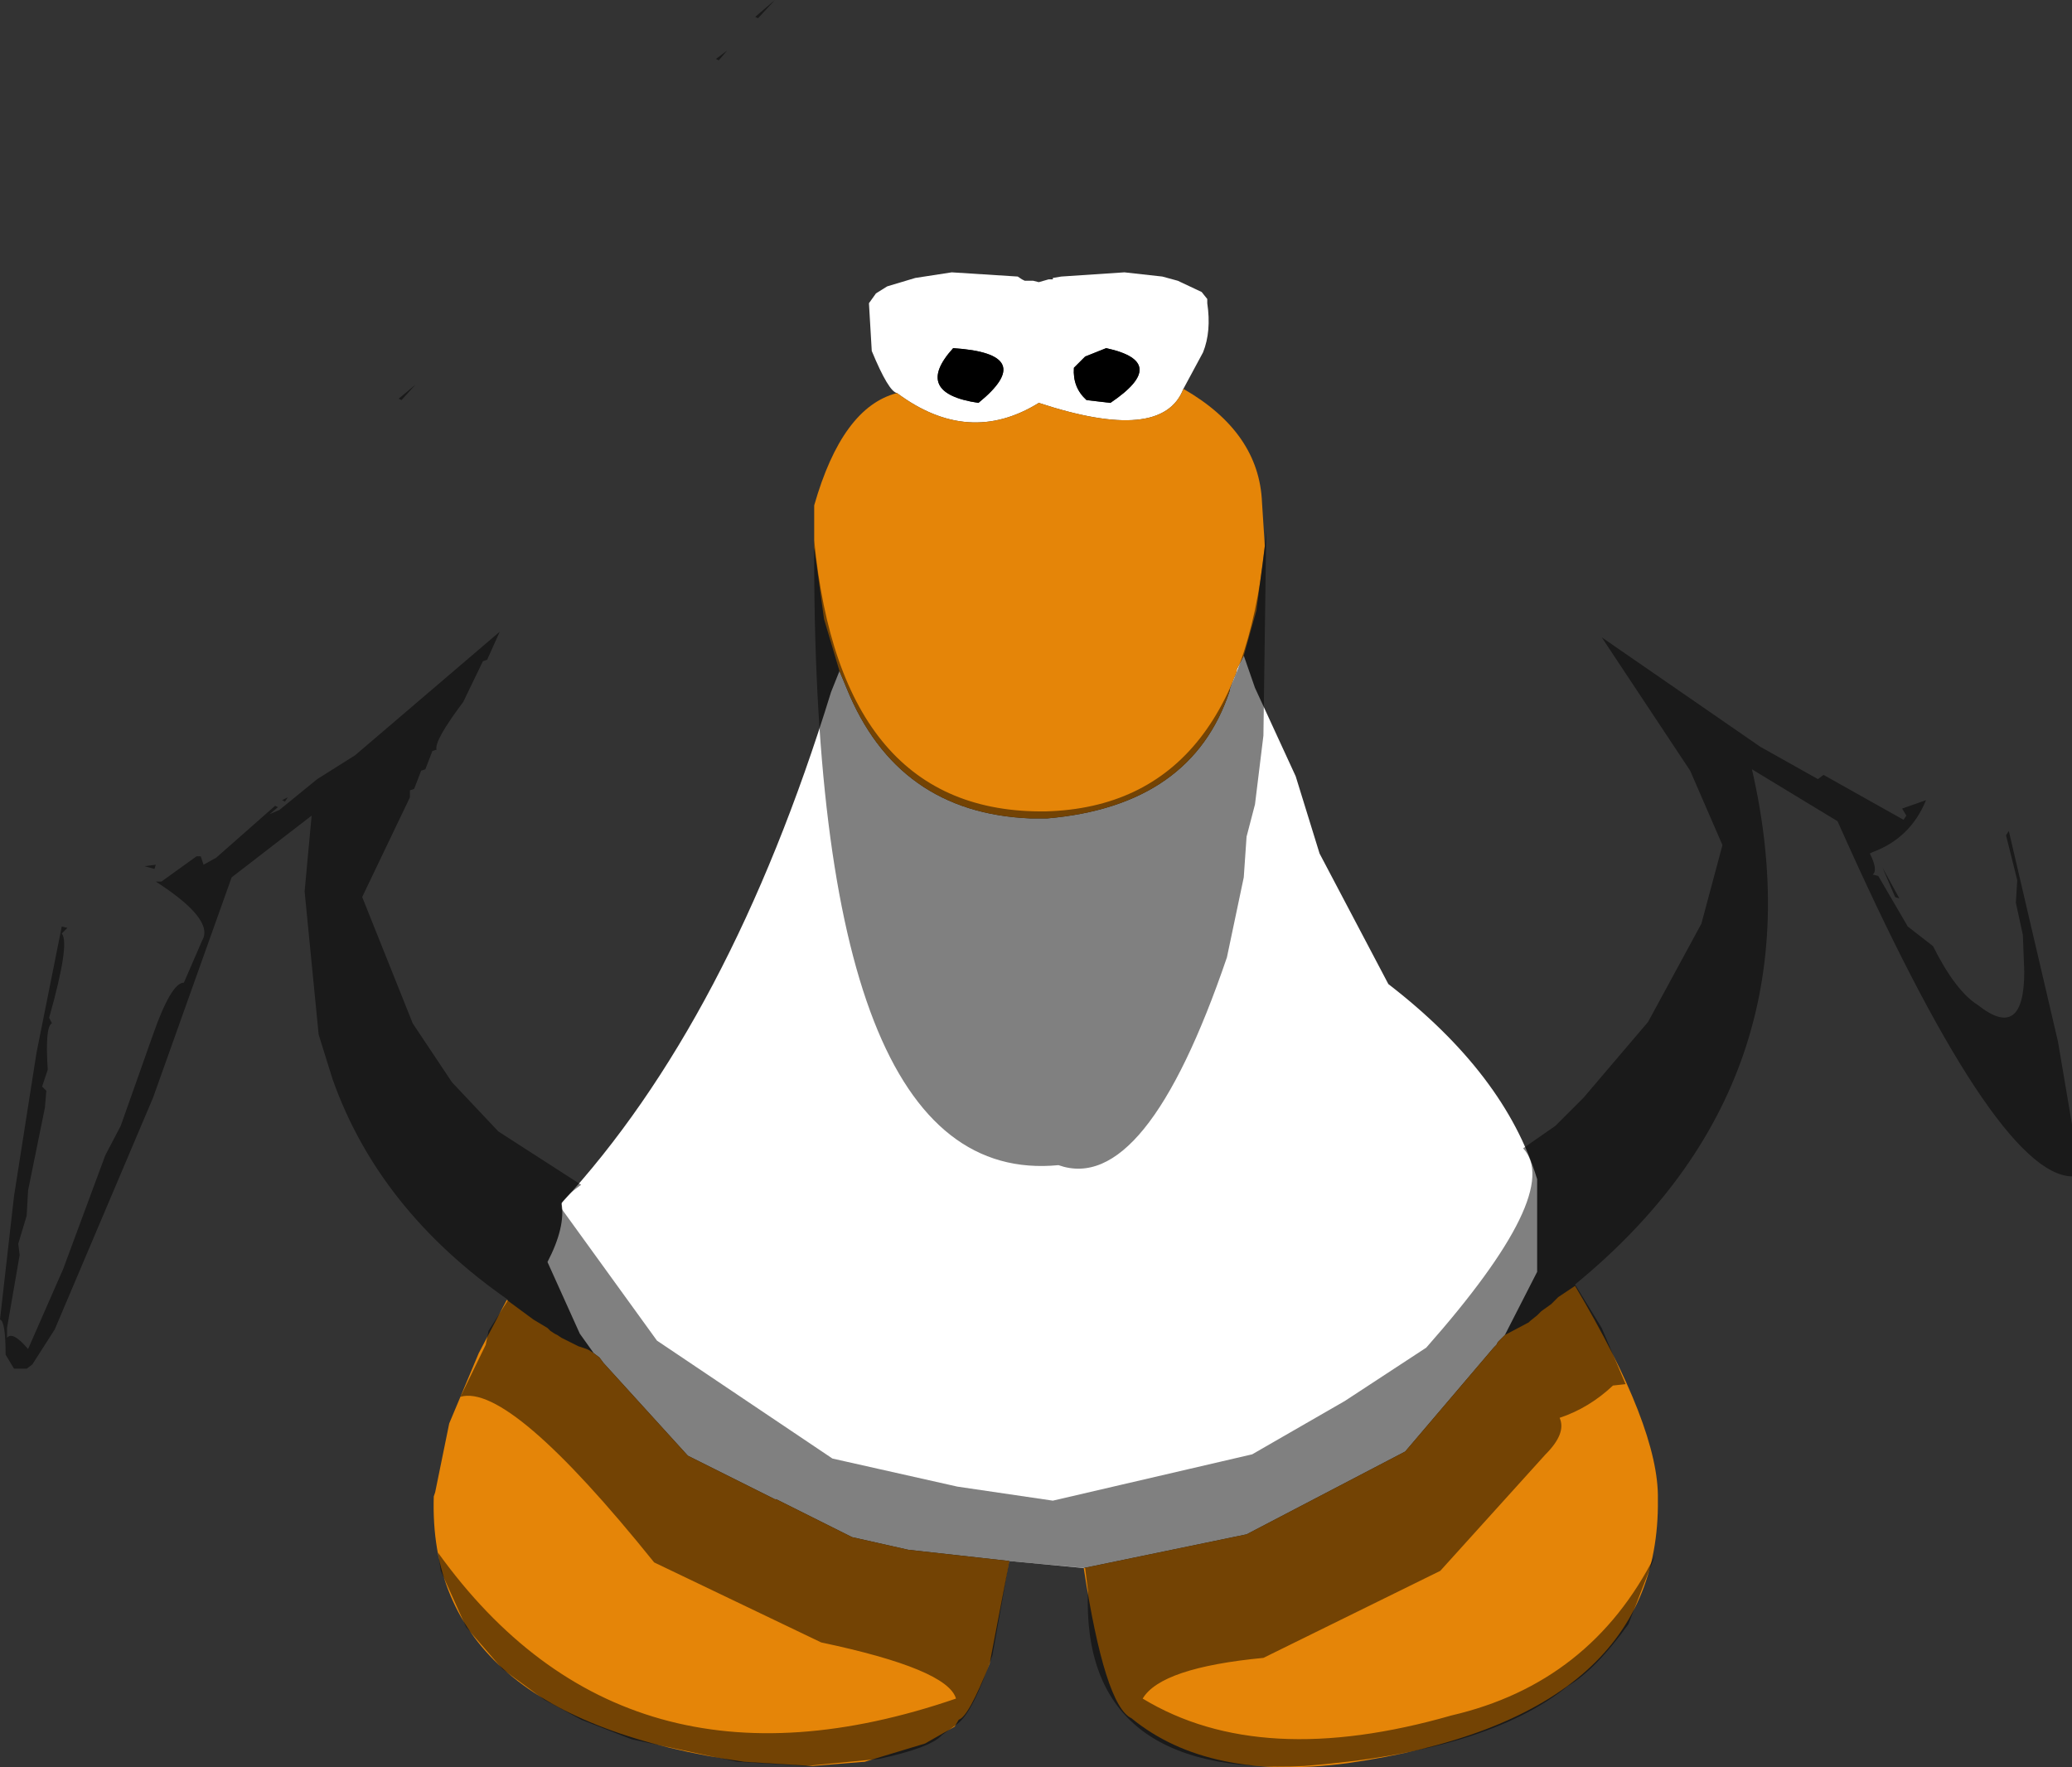 <?xml version="1.0" encoding="UTF-8" standalone="no"?>
<svg xmlns:ffdec="https://www.free-decompiler.com/flash" xmlns:xlink="http://www.w3.org/1999/xlink" ffdec:objectType="shape" height="314.75px" width="369.0px" xmlns="http://www.w3.org/2000/svg">
  <rect width="100%" height="100%" fill="#333333" stroke="none"/>
  <g transform="matrix(1.0, 0.0, 0.0, 1.0, 184.75, 113.0)">
    <path d="M-25.0 -43.0 Q-26.5 -43.25 -29.5 -50.5 L-30.0 -59.0 -28.75 -60.75 -26.75 -62.0 -21.75 -63.5 -15.25 -64.5 -3.5 -63.75 -2.75 -63.25 -2.25 -63.0 -0.75 -63.0 0.25 -62.75 2.0 -63.25 2.75 -63.25 2.75 -63.5 4.25 -63.75 15.5 -64.5 22.25 -63.75 25.0 -63.0 29.25 -61.0 30.25 -59.75 30.25 -59.0 Q31.0 -54.0 29.5 -50.25 L26.0 -43.75 Q22.25 -34.0 0.25 -41.25 -12.25 -33.5 -25.0 -43.0 M36.75 3.75 L38.75 9.5 46.0 25.25 50.25 39.0 62.5 62.25 Q83.25 78.25 89.0 97.0 L89.0 113.5 83.25 124.75 82.0 126.0 81.75 126.5 81.25 127.0 65.5 145.5 37.25 160.25 8.25 166.25 -5.0 165.0 -23.0 163.0 -33.0 160.75 -46.5 154.0 -46.75 154.0 -62.25 146.25 -77.25 129.75 -78.0 128.75 -79.0 128.0 -81.5 124.5 -87.25 111.75 Q-84.0 105.5 -84.75 101.25 -54.75 68.75 -36.75 10.25 L-35.25 6.5 -34.0 9.5 Q-25.0 31.75 -1.25 32.75 L1.75 32.75 Q27.5 30.5 34.25 10.0 L34.25 9.75 35.0 7.75 35.25 7.25 35.5 6.5 35.5 6.25 36.75 3.75 M-15.0 -51.0 Q-22.25 -43.0 -10.5 -41.25 0.25 -50.0 -15.0 -51.0 M8.5 -49.5 L6.5 -47.5 Q6.25 -44.0 8.75 -41.75 L13.0 -41.25 Q23.75 -48.5 12.25 -51.0 L8.5 -49.5" fill="#ffffff" fill-rule="evenodd" stroke="none"/>
    <path d="M8.5 -49.5 L12.25 -51.0 Q23.75 -48.5 13.0 -41.25 L8.75 -41.75 Q6.25 -44.0 6.5 -47.5 L8.5 -49.5 M-15.0 -51.0 Q0.25 -50.0 -10.5 -41.25 -22.25 -43.0 -15.0 -51.0" fill="#000000" fill-rule="evenodd" stroke="none"/>
    <path d="M26.0 -43.75 Q39.5 -36.0 40.0 -23.5 L40.5 -15.75 39.0 -4.25 36.75 3.75 35.5 6.25 35.5 6.5 35.25 7.25 35.0 7.75 34.25 9.75 34.25 10.0 Q27.5 30.5 1.75 32.75 L-1.25 32.75 Q-25.0 31.75 -34.0 9.5 L-35.25 6.5 -38.0 -2.75 -39.75 -15.5 -39.75 -23.0 Q-34.75 -40.5 -25.0 -43.0 -12.25 -33.5 0.25 -41.25 22.25 -34.0 26.0 -43.75 M83.25 124.75 L87.5 122.5 87.75 122.25 89.0 121.25 89.75 120.5 91.5 119.25 92.75 118.0 95.75 116.0 Q110.75 141.25 110.5 154.0 111.0 193.0 55.25 201.0 30.5 204.25 16.75 193.0 12.0 190.75 8.25 166.25 L37.25 160.25 65.5 145.5 81.25 127.0 81.75 126.5 82.0 126.0 83.25 124.75 M-5.0 165.0 L-8.5 183.25 Q-12.25 192.75 -14.0 193.25 L-14.75 194.5 -20.0 197.5 -30.75 200.75 -40.0 201.5 -52.25 200.75 Q-108.75 192.75 -107.5 153.5 L-107.25 152.75 -104.75 140.5 -99.5 128.0 -94.5 118.5 -89.75 122.0 -87.25 123.5 -86.75 124.0 -86.0 124.5 -85.5 124.75 -84.75 125.25 -81.75 126.75 -80.25 127.25 -79.75 127.5 -79.0 128.0 -78.0 128.75 -77.25 129.75 -62.25 146.25 -46.75 154.0 -46.5 154.0 -33.0 160.75 -23.0 163.0 -5.0 165.0" fill="#e58508" fill-rule="evenodd" stroke="none"/>
    <path d="M-57.25 -102.5 L-55.25 -104.0 -56.75 -102.25 -57.25 -102.5 M-50.25 -110.0 L-46.75 -113.0 -49.75 -109.75 -50.25 -110.0 M-113.75 -42.0 L-110.75 -44.5 -113.25 -41.75 -113.75 -42.0 M-98.75 4.75 L-102.25 12.0 Q-107.5 19.0 -107.0 20.5 L-107.75 20.75 -109.0 24.0 -109.75 24.25 -111.0 27.5 -111.75 27.75 -111.75 29.0 -120.25 46.75 -111.25 69.25 -104.25 79.75 -96.0 88.5 -81.25 98.0 Q-85.5 101.0 -84.75 102.25 L-67.75 125.75 -36.5 146.75 -14.25 151.75 2.75 154.25 38.25 146.0 54.75 136.5 69.25 127.0 Q93.75 99.25 86.5 91.5 L92.25 87.5 97.25 82.5 108.75 69.0 118.25 51.5 122.0 37.5 116.25 24.25 100.5 0.5 128.75 20.0 139.0 25.75 140.0 25.0 154.25 33.0 154.75 32.25 154.0 31.0 158.25 29.5 Q155.5 36.25 148.75 38.75 L148.25 39.0 Q149.75 42.0 148.75 42.75 L149.75 43.0 155.0 52.0 159.5 55.5 Q163.5 63.5 167.5 66.0 175.75 72.5 175.75 60.0 L175.5 53.5 174.25 47.75 174.5 43.75 172.5 35.75 173.0 35.0 181.75 72.5 184.25 87.25 184.25 96.5 Q170.5 96.25 142.5 33.25 L127.25 24.0 Q140.0 79.5 95.75 115.75 L100.5 123.5 104.75 133.5 102.5 133.75 Q98.25 137.75 93.0 139.5 94.25 142.25 90.5 146.0 L71.75 166.75 40.25 182.25 Q22.0 184.0 18.75 189.5 39.75 202.25 73.75 192.5 98.5 186.75 110.0 164.0 L105.25 176.25 Q99.5 184.25 94.5 187.25 80.0 199.0 47.5 201.5 7.75 203.5 9.0 170.25 L8.5 166.25 -5.0 165.0 -8.0 181.75 Q-11.5 192.0 -14.25 194.0 L-17.0 196.0 Q-19.0 198.25 -28.25 200.25 L-41.25 201.5 -53.5 200.75 -72.25 196.75 -81.25 193.25 -87.75 189.75 -95.25 184.25 -101.75 176.75 -106.25 166.75 -106.75 163.5 Q-73.5 209.75 -14.5 189.5 -16.0 184.25 -38.5 179.5 -53.35 172.4 -68.25 165.25 -94.0 133.25 -102.75 135.75 L-98.25 126.5 -97.75 124.0 -94.25 118.5 Q-117.25 102.5 -125.5 79.25 L-128.0 71.25 -130.5 45.75 -129.25 32.25 -143.5 43.25 -157.5 82.5 -175.0 123.75 -179.0 130.0 -180.0 130.75 -182.25 130.75 -183.75 128.25 Q-183.75 122.25 -184.75 122.0 L-182.25 100.0 -178.25 74.5 -173.75 52.0 -172.75 52.25 -173.75 53.25 Q-172.25 55.0 -176.0 68.25 L-175.5 69.25 Q-176.75 69.75 -176.25 77.5 L-177.25 80.5 -176.5 81.25 -176.75 84.25 -179.75 99.0 -180.0 103.5 -181.5 108.5 -181.25 110.5 -183.5 123.5 -183.5 125.25 Q-182.5 124.0 -179.75 127.25 L-173.5 113.0 -166.0 92.75 -163.25 87.5 -157.5 71.25 Q-154.25 62.0 -152.0 62.0 L-148.75 54.5 Q-146.5 50.75 -157.0 44.0 L-156.0 44.0 -149.75 39.5 -149.0 39.5 -148.5 41.0 -146.25 39.75 -135.75 30.5 -135.25 30.75 -136.75 32.0 -135.0 31.25 -128.25 25.75 -121.5 21.5 -95.75 -0.5 -98.0 4.5 -98.75 4.75 M-157.25 41.75 L-159.0 41.25 -157.0 41.0 -157.25 41.75 M-134.5 29.5 L-133.5 29.0 -134.0 29.75 -134.5 29.5 M152.75 46.75 L150.5 41.5 153.5 47.0 152.75 46.75 M38.75 30.25 L37.25 36.0 36.75 43.25 33.75 57.5 Q19.25 100.0 3.75 94.5 -40.25 98.75 -39.75 -16.75 -35.0 32.0 1.5 31.5 36.75 30.5 40.75 -18.5 L40.25 18.0 38.75 30.25" fill="#000000" fill-opacity="0.498" fill-rule="evenodd" stroke="none"/>
  </g>
</svg>

